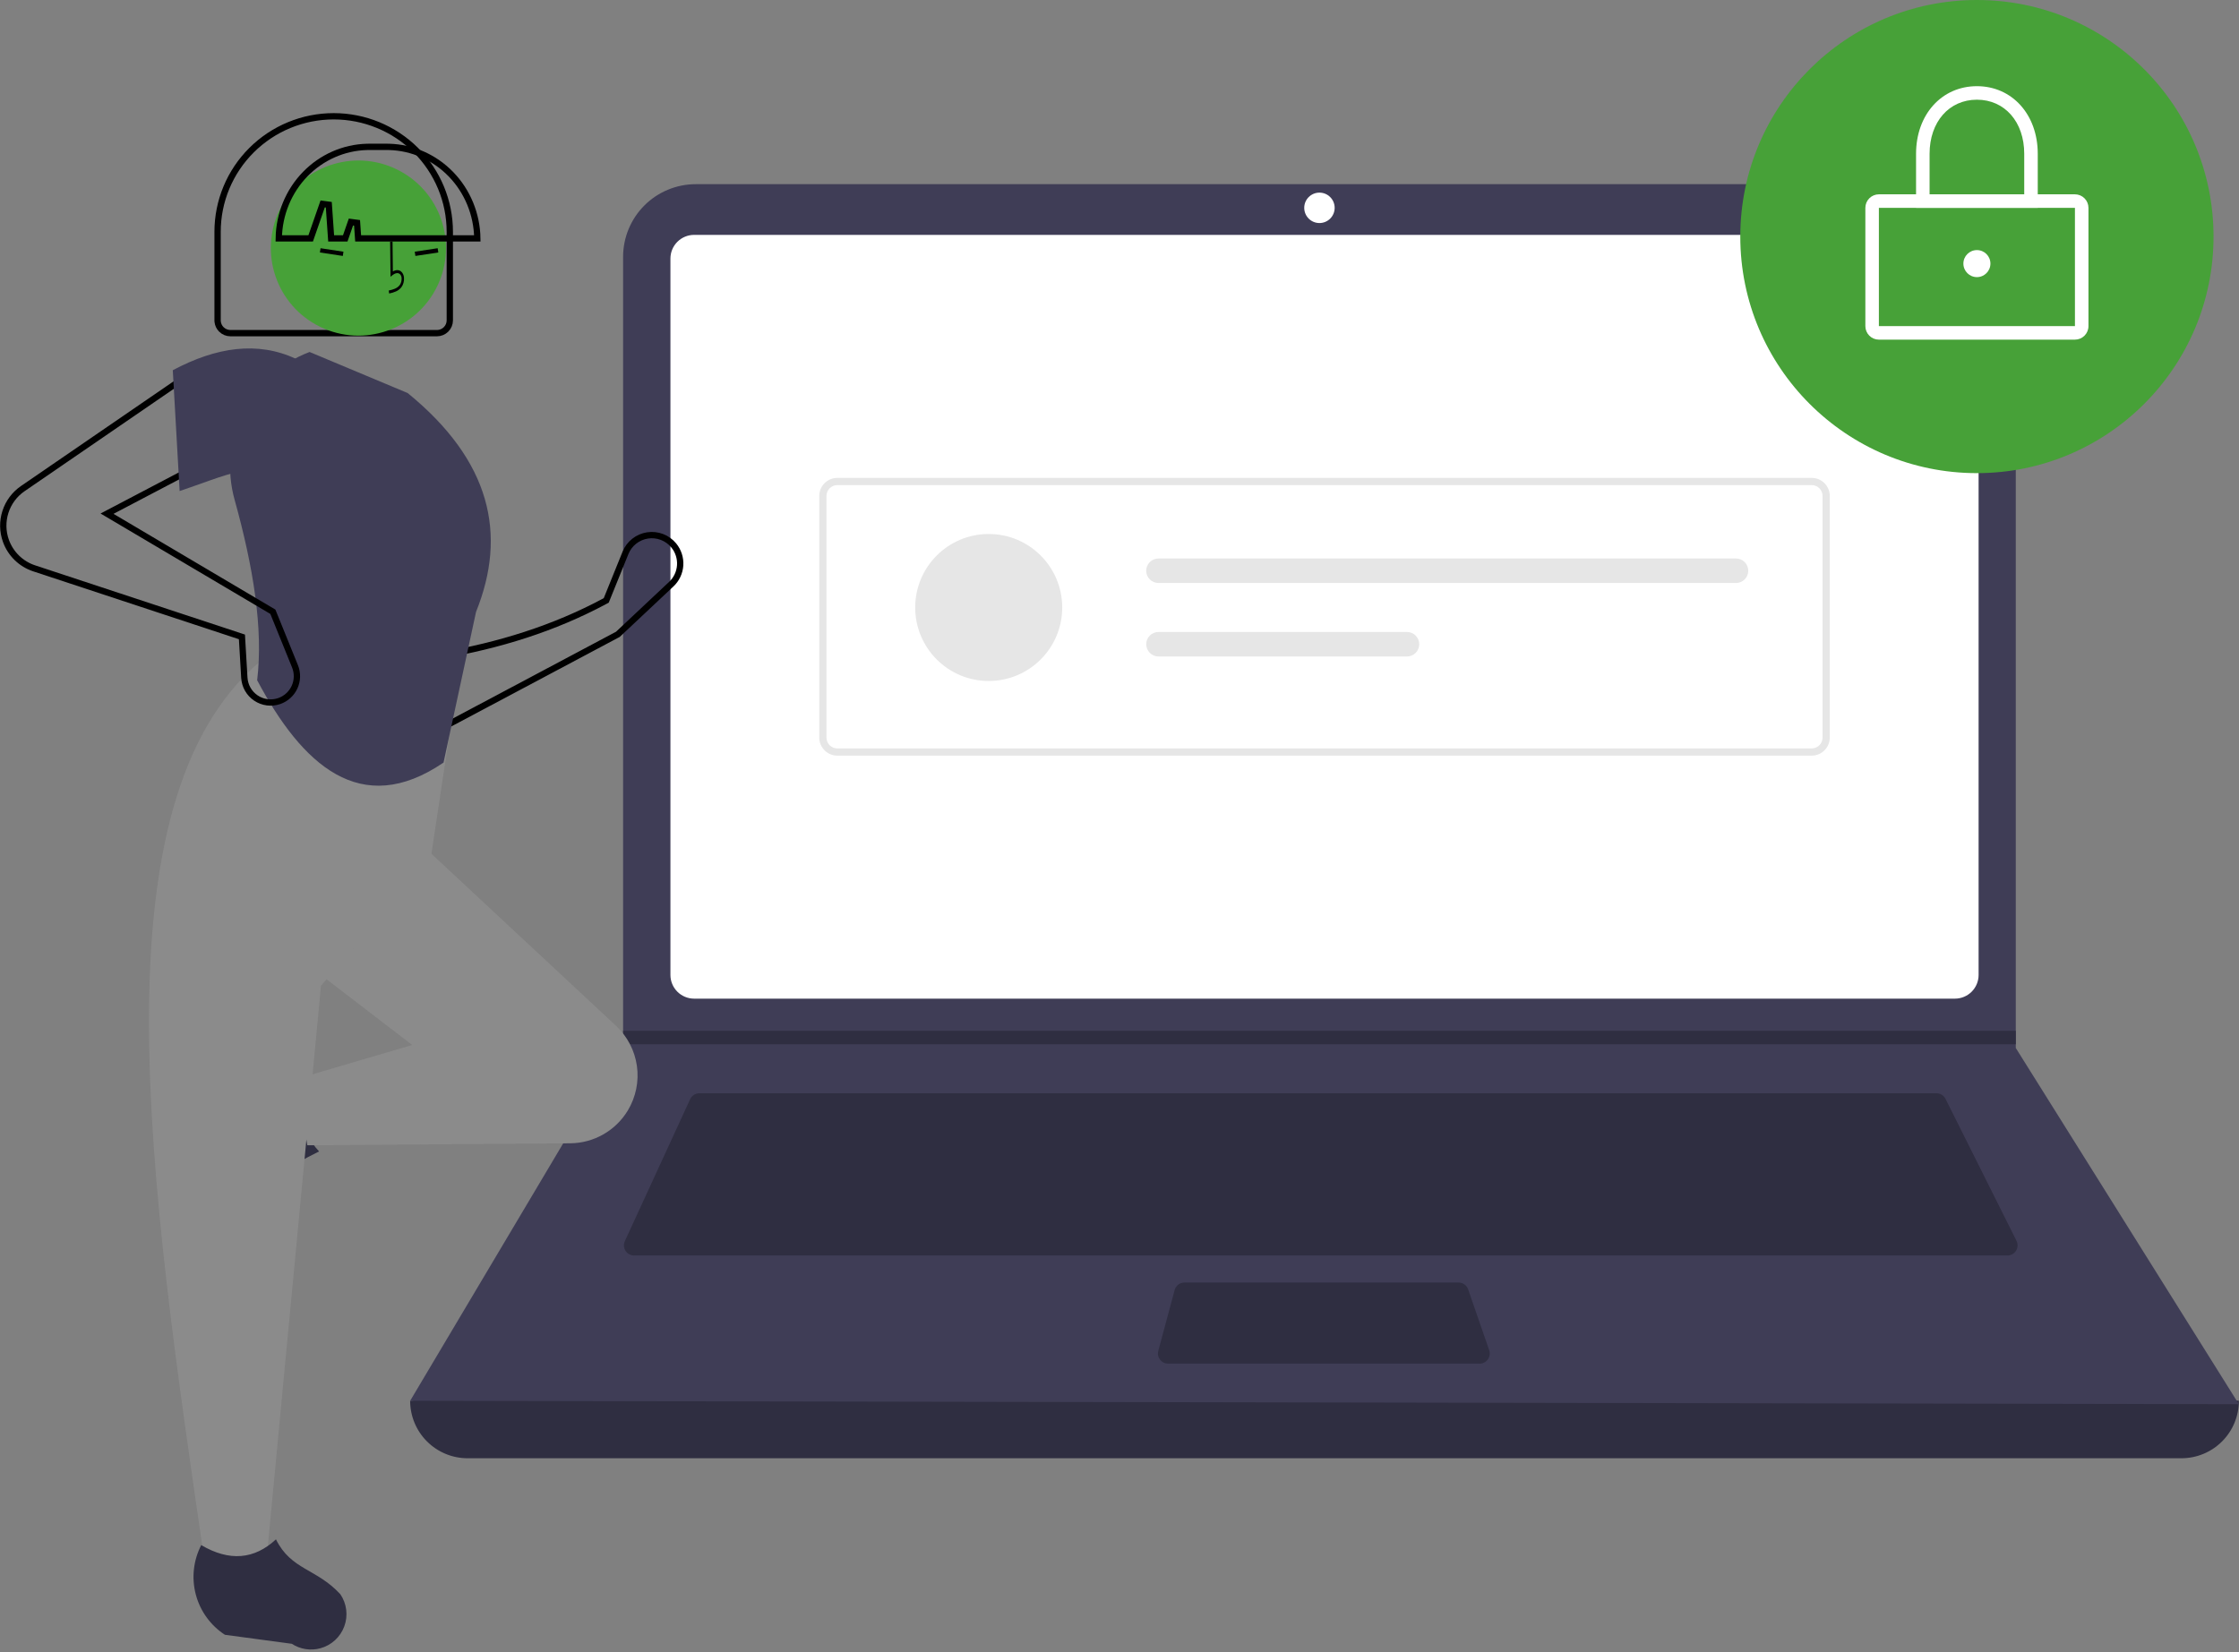 <svg width="355" height="262" viewBox="0 0 355 262" fill="none" xmlns="http://www.w3.org/2000/svg">
<rect x="0" y="0" width="355" height="262" fill="#808080" stroke="none"/>
<path d="M345.87 231.264H74.141C71.725 231.264 69.408 230.304 67.699 228.595C65.99 226.887 65.03 224.569 65.03 222.153C163.532 210.705 260.182 210.705 354.981 222.153C354.981 224.569 354.021 226.887 352.313 228.595C350.604 230.304 348.286 231.264 345.87 231.264Z" fill="#2F2E41"/>
<path d="M354.981 222.689L65.03 222.153L98.635 165.61L98.795 165.342V40.727C98.795 39.215 99.093 37.717 99.672 36.319C100.251 34.922 101.099 33.652 102.169 32.583C103.238 31.513 104.508 30.665 105.905 30.086C107.303 29.507 108.8 29.209 110.313 29.209H308.091C309.603 29.209 311.101 29.507 312.498 30.086C313.896 30.665 315.166 31.513 316.235 32.583C317.305 33.652 318.153 34.922 318.732 36.319C319.311 37.717 319.608 39.215 319.608 40.727V166.199L354.981 222.689Z" fill="#3F3D56"/>
<path d="M110.051 37.249C109.056 37.25 108.102 37.646 107.399 38.349C106.696 39.052 106.3 40.006 106.299 41.001V154.623C106.3 155.617 106.696 156.571 107.399 157.274C108.102 157.978 109.056 158.373 110.051 158.375H309.961C310.956 158.373 311.909 157.978 312.613 157.274C313.316 156.571 313.712 155.617 313.713 154.623V41.001C313.712 40.006 313.316 39.053 312.613 38.349C311.909 37.646 310.956 37.25 309.961 37.249H110.051Z" fill="white"/>
<path d="M110.888 173.381C110.581 173.381 110.28 173.47 110.021 173.636C109.762 173.801 109.556 174.038 109.427 174.317L99.073 196.827C98.96 197.072 98.911 197.341 98.929 197.61C98.948 197.879 99.034 198.139 99.18 198.366C99.325 198.593 99.525 198.78 99.762 198.909C99.998 199.039 100.264 199.107 100.533 199.107H318.283C318.558 199.107 318.827 199.037 319.066 198.903C319.306 198.77 319.507 198.577 319.651 198.344C319.795 198.111 319.877 197.845 319.89 197.571C319.902 197.297 319.844 197.025 319.721 196.78L308.466 174.27C308.333 174.002 308.128 173.777 307.874 173.62C307.62 173.463 307.327 173.38 307.028 173.381H110.888Z" fill="#2F2E41"/>
<path d="M209.202 35.373C210.534 35.373 211.614 34.293 211.614 32.961C211.614 31.629 210.534 30.549 209.202 30.549C207.87 30.549 206.79 31.629 206.79 32.961C206.79 34.293 207.87 35.373 209.202 35.373Z" fill="white"/>
<path d="M187.799 203.395C187.445 203.395 187.102 203.512 186.821 203.727C186.541 203.942 186.339 204.243 186.246 204.584L183.649 214.231C183.585 214.47 183.576 214.72 183.624 214.962C183.672 215.204 183.775 215.432 183.925 215.628C184.075 215.823 184.268 215.982 184.49 216.091C184.711 216.201 184.955 216.257 185.201 216.257H234.597C234.853 216.257 235.106 216.196 235.334 216.079C235.561 215.961 235.758 215.791 235.906 215.582C236.055 215.373 236.152 215.132 236.188 214.878C236.224 214.624 236.2 214.366 236.116 214.124L232.776 204.476C232.667 204.161 232.462 203.887 232.19 203.693C231.917 203.499 231.591 203.395 231.257 203.395H187.799Z" fill="#2F2E41"/>
<path d="M319.608 163.466V165.609H98.635L98.801 165.342V163.466H319.608Z" fill="#2F2E41"/>
<path d="M313.445 75.034C334.165 75.034 350.962 58.237 350.962 37.517C350.962 16.797 334.165 0 313.445 0C292.725 0 275.928 16.797 275.928 37.517C275.928 58.237 292.725 75.034 313.445 75.034Z" fill="#47A138"/>
<path d="M328.987 53.863H297.902C297.334 53.863 296.789 53.637 296.387 53.235C295.985 52.833 295.759 52.288 295.758 51.72V32.961C295.759 32.393 295.985 31.848 296.387 31.446C296.789 31.044 297.334 30.818 297.902 30.817H328.987C329.556 30.818 330.101 31.044 330.503 31.446C330.905 31.848 331.131 32.393 331.131 32.961V51.72C331.131 52.288 330.905 52.833 330.503 53.235C330.101 53.637 329.556 53.863 328.987 53.863ZM297.902 32.961V51.72H328.989L328.987 32.961L297.902 32.961Z" fill="white"/>
<path d="M323.092 32.961H303.797V24.386C303.797 18.175 307.855 13.667 313.445 13.667C319.034 13.667 323.092 18.175 323.092 24.386L323.092 32.961ZM305.941 30.817H320.948V24.386C320.948 19.337 317.863 15.811 313.445 15.811C309.027 15.811 305.941 19.337 305.941 24.386L305.941 30.817Z" fill="white"/>
<path d="M313.445 43.948C314.629 43.948 315.588 42.989 315.588 41.804C315.588 40.62 314.629 39.661 313.445 39.661C312.261 39.661 311.301 40.62 311.301 41.804C311.301 42.989 312.261 43.948 313.445 43.948Z" fill="white"/>
<path d="M287.255 119.835H132.757C131.998 119.834 131.271 119.532 130.735 118.996C130.198 118.459 129.897 117.732 129.896 116.974V78.649C129.897 77.891 130.198 77.163 130.735 76.627C131.271 76.091 131.998 75.789 132.757 75.788H287.255C288.013 75.789 288.741 76.091 289.277 76.627C289.813 77.163 290.115 77.891 290.116 78.649V116.974C290.115 117.732 289.813 118.459 289.277 118.996C288.741 119.532 288.013 119.834 287.255 119.835ZM132.757 76.933C132.302 76.933 131.865 77.114 131.543 77.436C131.222 77.758 131.041 78.194 131.04 78.649V116.974C131.041 117.429 131.222 117.865 131.543 118.187C131.865 118.509 132.302 118.69 132.757 118.69H287.255C287.71 118.69 288.146 118.509 288.468 118.187C288.79 117.865 288.971 117.429 288.971 116.974V78.649C288.971 78.194 288.79 77.758 288.468 77.436C288.146 77.114 287.71 76.933 287.255 76.933L132.757 76.933Z" fill="#E6E6E6"/>
<path d="M156.763 107.996C163.199 107.996 168.417 102.778 168.417 96.341C168.417 89.904 163.199 84.686 156.763 84.686C150.326 84.686 145.108 89.904 145.108 96.341C145.108 102.778 150.326 107.996 156.763 107.996Z" fill="#E6E6E6"/>
<path d="M183.679 88.571C183.423 88.571 183.171 88.621 182.935 88.718C182.699 88.816 182.484 88.959 182.303 89.139C182.123 89.32 181.979 89.534 181.881 89.77C181.784 90.005 181.733 90.258 181.733 90.514C181.733 90.769 181.784 91.022 181.881 91.258C181.979 91.494 182.123 91.708 182.303 91.888C182.484 92.069 182.699 92.212 182.935 92.309C183.171 92.407 183.423 92.457 183.679 92.456H275.25C275.765 92.456 276.259 92.251 276.623 91.887C276.988 91.523 277.192 91.029 277.192 90.514C277.192 89.999 276.988 89.504 276.623 89.14C276.259 88.776 275.765 88.571 275.25 88.571H183.679Z" fill="#E6E6E6"/>
<path d="M183.679 100.226C183.164 100.226 182.67 100.43 182.305 100.795C181.941 101.159 181.737 101.653 181.737 102.168C181.737 102.683 181.941 103.177 182.305 103.542C182.67 103.906 183.164 104.11 183.679 104.11H223.082C223.597 104.11 224.091 103.906 224.456 103.542C224.82 103.177 225.025 102.683 225.025 102.168C225.025 101.653 224.82 101.159 224.456 100.795C224.091 100.43 223.597 100.226 223.082 100.226H183.679Z" fill="#E6E6E6"/>
<path d="M102.669 84.912C103.44 84.794 104.23 84.879 104.959 85.158C105.688 85.438 106.331 85.902 106.827 86.505C107.552 87.388 107.915 88.513 107.842 89.653C107.768 90.793 107.263 91.862 106.43 92.644L97.96 100.602L70.171 115.375L69.844 103.959C79.052 102.385 87.829 99.68 95.961 95.306L96.12 95.221L96.187 95.054L99.175 87.674C99.468 86.95 99.944 86.314 100.556 85.83C101.169 85.346 101.897 85.03 102.669 84.912Z" stroke="black"/>
<path d="M28.47 188.678C28.262 187.914 28.218 187.114 28.34 186.332C28.463 185.549 28.75 184.802 29.183 184.138L35.457 174.51C36.941 172.232 39.217 170.587 41.846 169.894C44.474 169.201 47.266 169.508 49.68 170.757C47.044 175.245 47.411 179.183 50.591 182.604C45.655 185.014 41.092 188.124 37.045 191.838C36.307 192.342 35.458 192.662 34.571 192.771C33.683 192.881 32.783 192.776 31.944 192.467C31.105 192.158 30.352 191.653 29.748 190.994C29.143 190.335 28.706 189.541 28.47 188.678Z" fill="#2F2E41"/>
<path d="M99.555 176.089C98.606 177.671 97.266 178.983 95.663 179.898C94.061 180.813 92.25 181.301 90.405 181.315L48.726 181.631L46.918 171.147L65.356 165.724L49.81 153.794L66.802 133.91L97.664 162.675C99.468 164.356 100.64 166.605 100.984 169.047C101.328 171.489 100.824 173.974 99.555 176.089Z" fill="#8B8B8B"/>
<path d="M42.218 247.789H32.457C23.693 187.715 14.773 127.473 41.134 104.988L72.225 110.05L68.248 136.441L50.895 156.324L42.218 247.789Z" fill="#8B8B8B"/>
<path d="M50.799 261.398C50.035 261.606 49.235 261.651 48.453 261.528C47.67 261.405 46.923 261.118 46.259 260.686L35.661 259.261C33.383 257.777 31.738 255.501 31.045 252.872C30.351 250.244 30.659 247.452 31.907 245.038C36.396 247.674 40.333 247.306 43.754 244.126C46.172 249.008 50.155 248.71 53.959 252.823C54.463 253.561 54.783 254.41 54.892 255.297C55.002 256.185 54.897 257.085 54.588 257.924C54.279 258.763 53.774 259.516 53.115 260.12C52.456 260.725 51.662 261.163 50.799 261.398Z" fill="#2F2E41"/>
<path d="M70.324 120.935C57.165 129.901 47.868 121.241 40.773 107.88C41.758 99.705 40.162 89.921 37.206 79.29C35.891 74.6 36.382 69.589 38.581 65.244C40.781 60.899 44.53 57.537 49.087 55.821L64.633 62.329C77.833 73.088 80.431 84.743 75.479 97.035L70.324 120.935Z" fill="#3F3D56"/>
<path d="M31.895 73.627L17.764 81.047L16.971 81.464L17.742 81.92L43.264 97.017L46.773 105.671C46.986 106.196 47.089 106.759 47.077 107.325C47.066 107.892 46.939 108.45 46.704 108.966C46.47 109.482 46.132 109.944 45.713 110.325C45.294 110.706 44.801 110.999 44.266 111.184C43.657 111.393 43.008 111.46 42.369 111.377C41.731 111.294 41.119 111.064 40.584 110.706C40.049 110.348 39.604 109.87 39.284 109.312C38.965 108.753 38.778 108.126 38.74 107.483L38.379 101.344L38.36 101.005L38.037 100.898L5.413 90.133C4.386 89.794 3.45 89.225 2.675 88.471C1.9 87.716 1.306 86.795 0.94 85.777C0.406 84.294 0.379 82.675 0.863 81.175C1.346 79.674 2.315 78.377 3.615 77.485L29.22 59.917L31.895 73.627Z" stroke="black"/>
<path d="M46.918 75.344C40.887 72.7 35.403 75.572 28.481 77.874L27.396 58.714C34.27 55.05 40.823 54.062 46.918 56.906L46.918 75.344Z" fill="#3F3D56"/>
<path d="M52.909 18.44C57.792 18.44 62.475 20.371 65.927 23.807C69.379 27.243 71.318 31.903 71.318 36.761V50.807C71.317 51.344 71.103 51.859 70.72 52.24C70.338 52.62 69.82 52.835 69.278 52.835H36.54C35.998 52.835 35.479 52.62 35.096 52.24C34.762 51.907 34.555 51.47 34.508 51.006L34.499 50.806V36.761C34.499 31.903 36.438 27.243 39.89 23.807C43.343 20.371 48.026 18.44 52.909 18.44Z" stroke="black"/>
<path d="M69.011 46.001C72.689 39.272 70.217 30.836 63.488 27.158C56.76 23.48 48.323 25.953 44.645 32.681C40.967 39.41 43.44 47.846 50.168 51.524C56.897 55.202 65.333 52.73 69.011 46.001Z" fill="#47A138"/>
<path d="M62.793 46.213C63.103 46.077 63.386 45.86 63.624 45.575C63.781 45.373 63.901 45.129 63.975 44.862C64.049 44.595 64.075 44.311 64.053 44.03C64.04 43.83 63.989 43.636 63.907 43.464C63.824 43.292 63.71 43.146 63.575 43.038C63.224 42.767 62.76 42.777 62.291 43.049L62.237 38.305L61.857 38.312L61.92 43.889L62.21 43.651C62.546 43.376 63.028 43.176 63.375 43.444C63.461 43.515 63.533 43.609 63.585 43.72C63.637 43.832 63.667 43.956 63.675 44.085C63.691 44.294 63.67 44.505 63.615 44.704C63.56 44.903 63.472 45.085 63.356 45.237C62.943 45.749 62.333 45.921 61.636 46.078L61.704 46.547C62.074 46.477 62.439 46.365 62.793 46.213Z" fill="black"/>
<path d="M69.393 39.365L65.76 39.916L65.862 40.59L69.495 40.04L69.393 39.365Z" fill="black"/>
<path d="M50.825 39.365L54.457 39.916L54.355 40.59L50.722 40.04L50.825 39.365Z" fill="black"/>
<path d="M58.539 23.289H61.339L61.694 23.294C65.364 23.391 68.866 24.929 71.472 27.603C74.113 30.313 75.621 33.972 75.68 37.804H56.784L56.613 35.343L55.642 35.214L54.74 37.804H52.504L52.132 32.47L51.161 32.34L49.26 37.804H44.199C44.257 33.972 45.765 30.313 48.406 27.603C51.012 24.929 54.514 23.391 58.184 23.294L58.539 23.289Z" stroke="black"/>
</svg>
